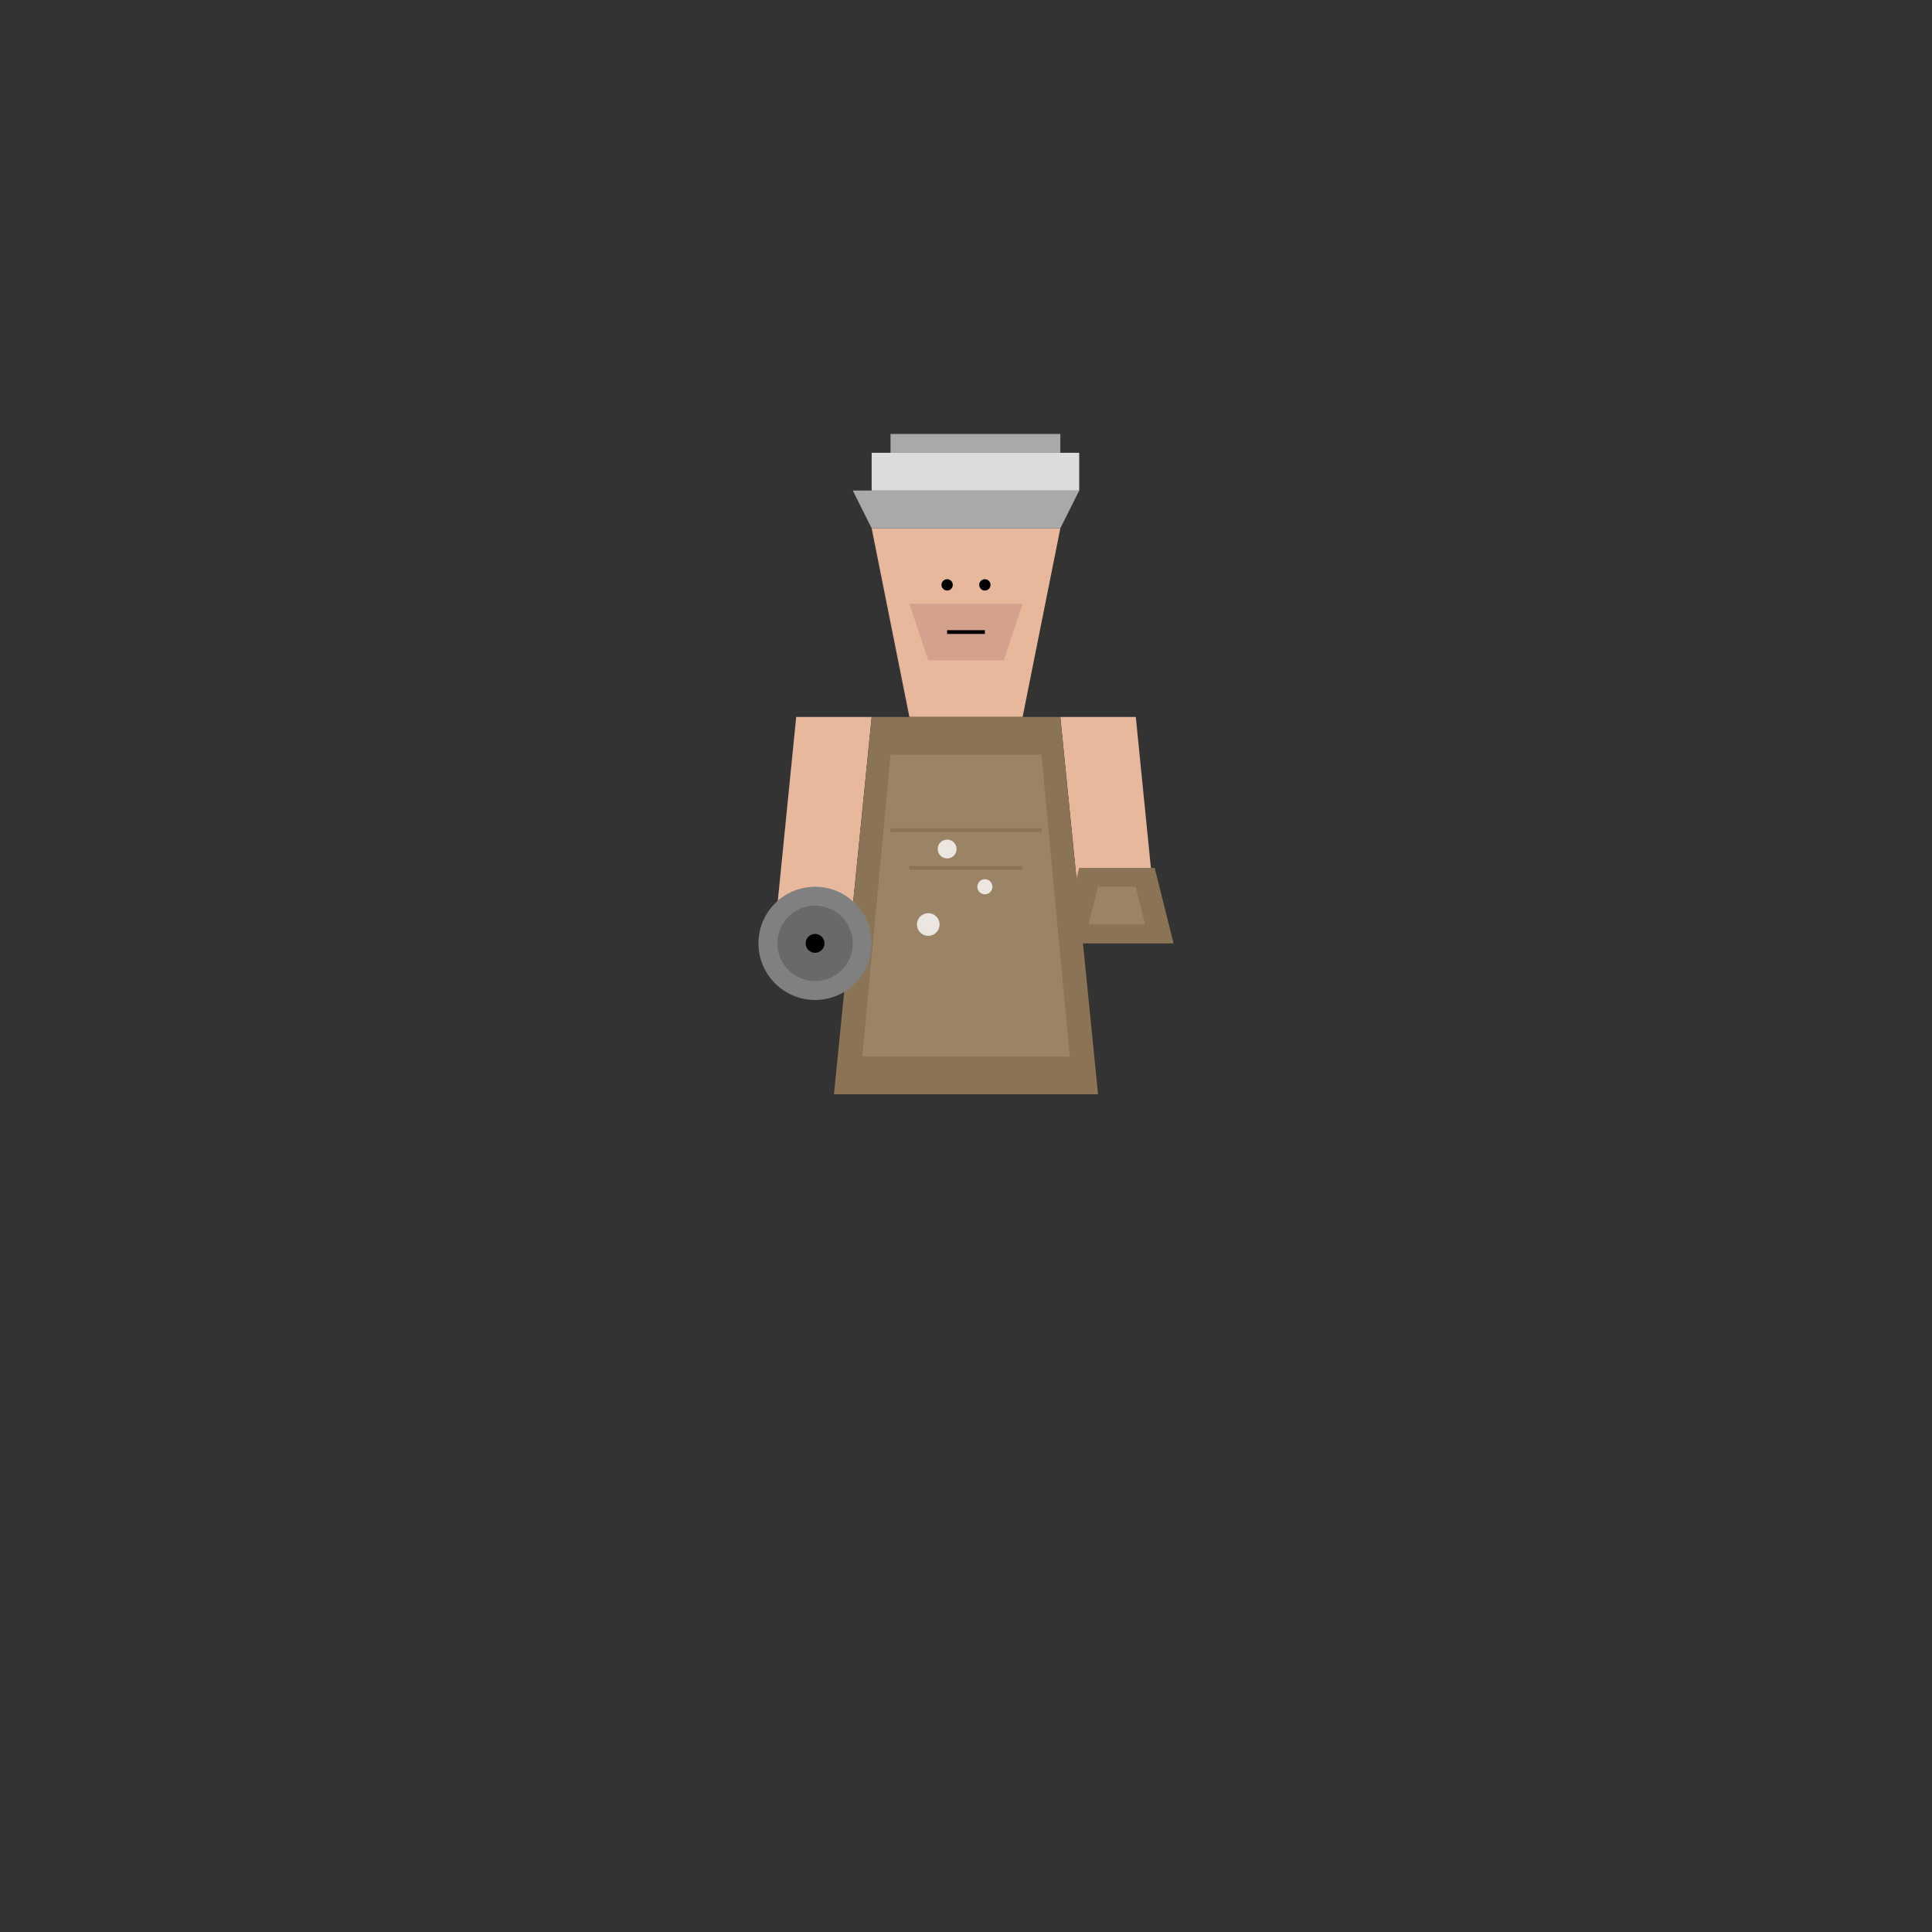 <?xml version="1.0" encoding="UTF-8" standalone="no"?>
<svg width="1024" height="1024" viewBox="0 0 1024 1024" xmlns="http://www.w3.org/2000/svg">
  <rect x="0" y="0" width="1024" height="1024" fill="#333333" stroke="none"/>
  <!-- 磨坊主基本特征 -->
  <g id="miller">
    <!-- 头部和脸部 -->
    <path d="M462 280 L562 280 L542 380 L482 380 L462 280" fill="#e8b89c"/>
    <path d="M482 320 L542 320 L532 350 L492 350 L482 320" fill="#d4a28c"/>
    
    <!-- 灰白相间头发 -->
    <path d="M452 260 L572 260 L562 280 L462 280 L452 260" fill="#a9a9a9"/>
    <path d="M462 240 L572 240 L572 260 L462 260 L462 240" fill="#dcdcdc"/>
    <path d="M472 230 L562 230 L562 240 L472 240" fill="#a9a9a9"/>
    
    <!-- 强壮体格 -->
    <path d="M422 380 L462 380 L452 480 L412 480" fill="#e8b89c"/>
    <path d="M562 380 L602 380 L612 480 L572 480" fill="#e8b89c"/>
    
    <!-- 带面粉的工作服 -->
    <path d="M462 380 L562 380 L582 580 L442 580" fill="#8b7355"/>
    <path d="M472 400 L552 400 L567 560 L457 560" fill="#9b8365"/>
    
    <!-- 面粉痕迹 -->
    <circle cx="502" cy="450" r="5" fill="#ffffff" opacity="0.8"/>
    <circle cx="522" cy="470" r="4" fill="#ffffff" opacity="0.8"/>
    <circle cx="492" cy="490" r="6" fill="#ffffff" opacity="0.8"/>
    
    <!-- 磨盘 -->
    <circle cx="432" cy="500" r="30" fill="#808080"/>
    <circle cx="432" cy="500" r="20" fill="#696969"/>
    <circle cx="432" cy="500" r="5" fill="#000000"/>
    
    <!-- 勤劳姿态 -->
    <path d="M572 460 L612 460 L622 500 L562 500" fill="#8b7355"/>
    <path d="M582 470 L602 470 L607 490 L577 490" fill="#9b8365"/>
    
    <!-- 表情 -->
    <circle cx="502" cy="310" r="3" fill="#000000"/>
    <circle cx="522" cy="310" r="3" fill="#000000"/>
    <path d="M502 335 L522 335" fill="none" stroke="#000000" stroke-width="2"/>
    
    <!-- 装饰细节 -->
    <path d="M472 440 L552 440" fill="none" stroke="#8b7355" stroke-width="2"/>
    <path d="M482 460 L542 460" fill="none" stroke="#8b7355" stroke-width="2"/>
  </g>
</svg>